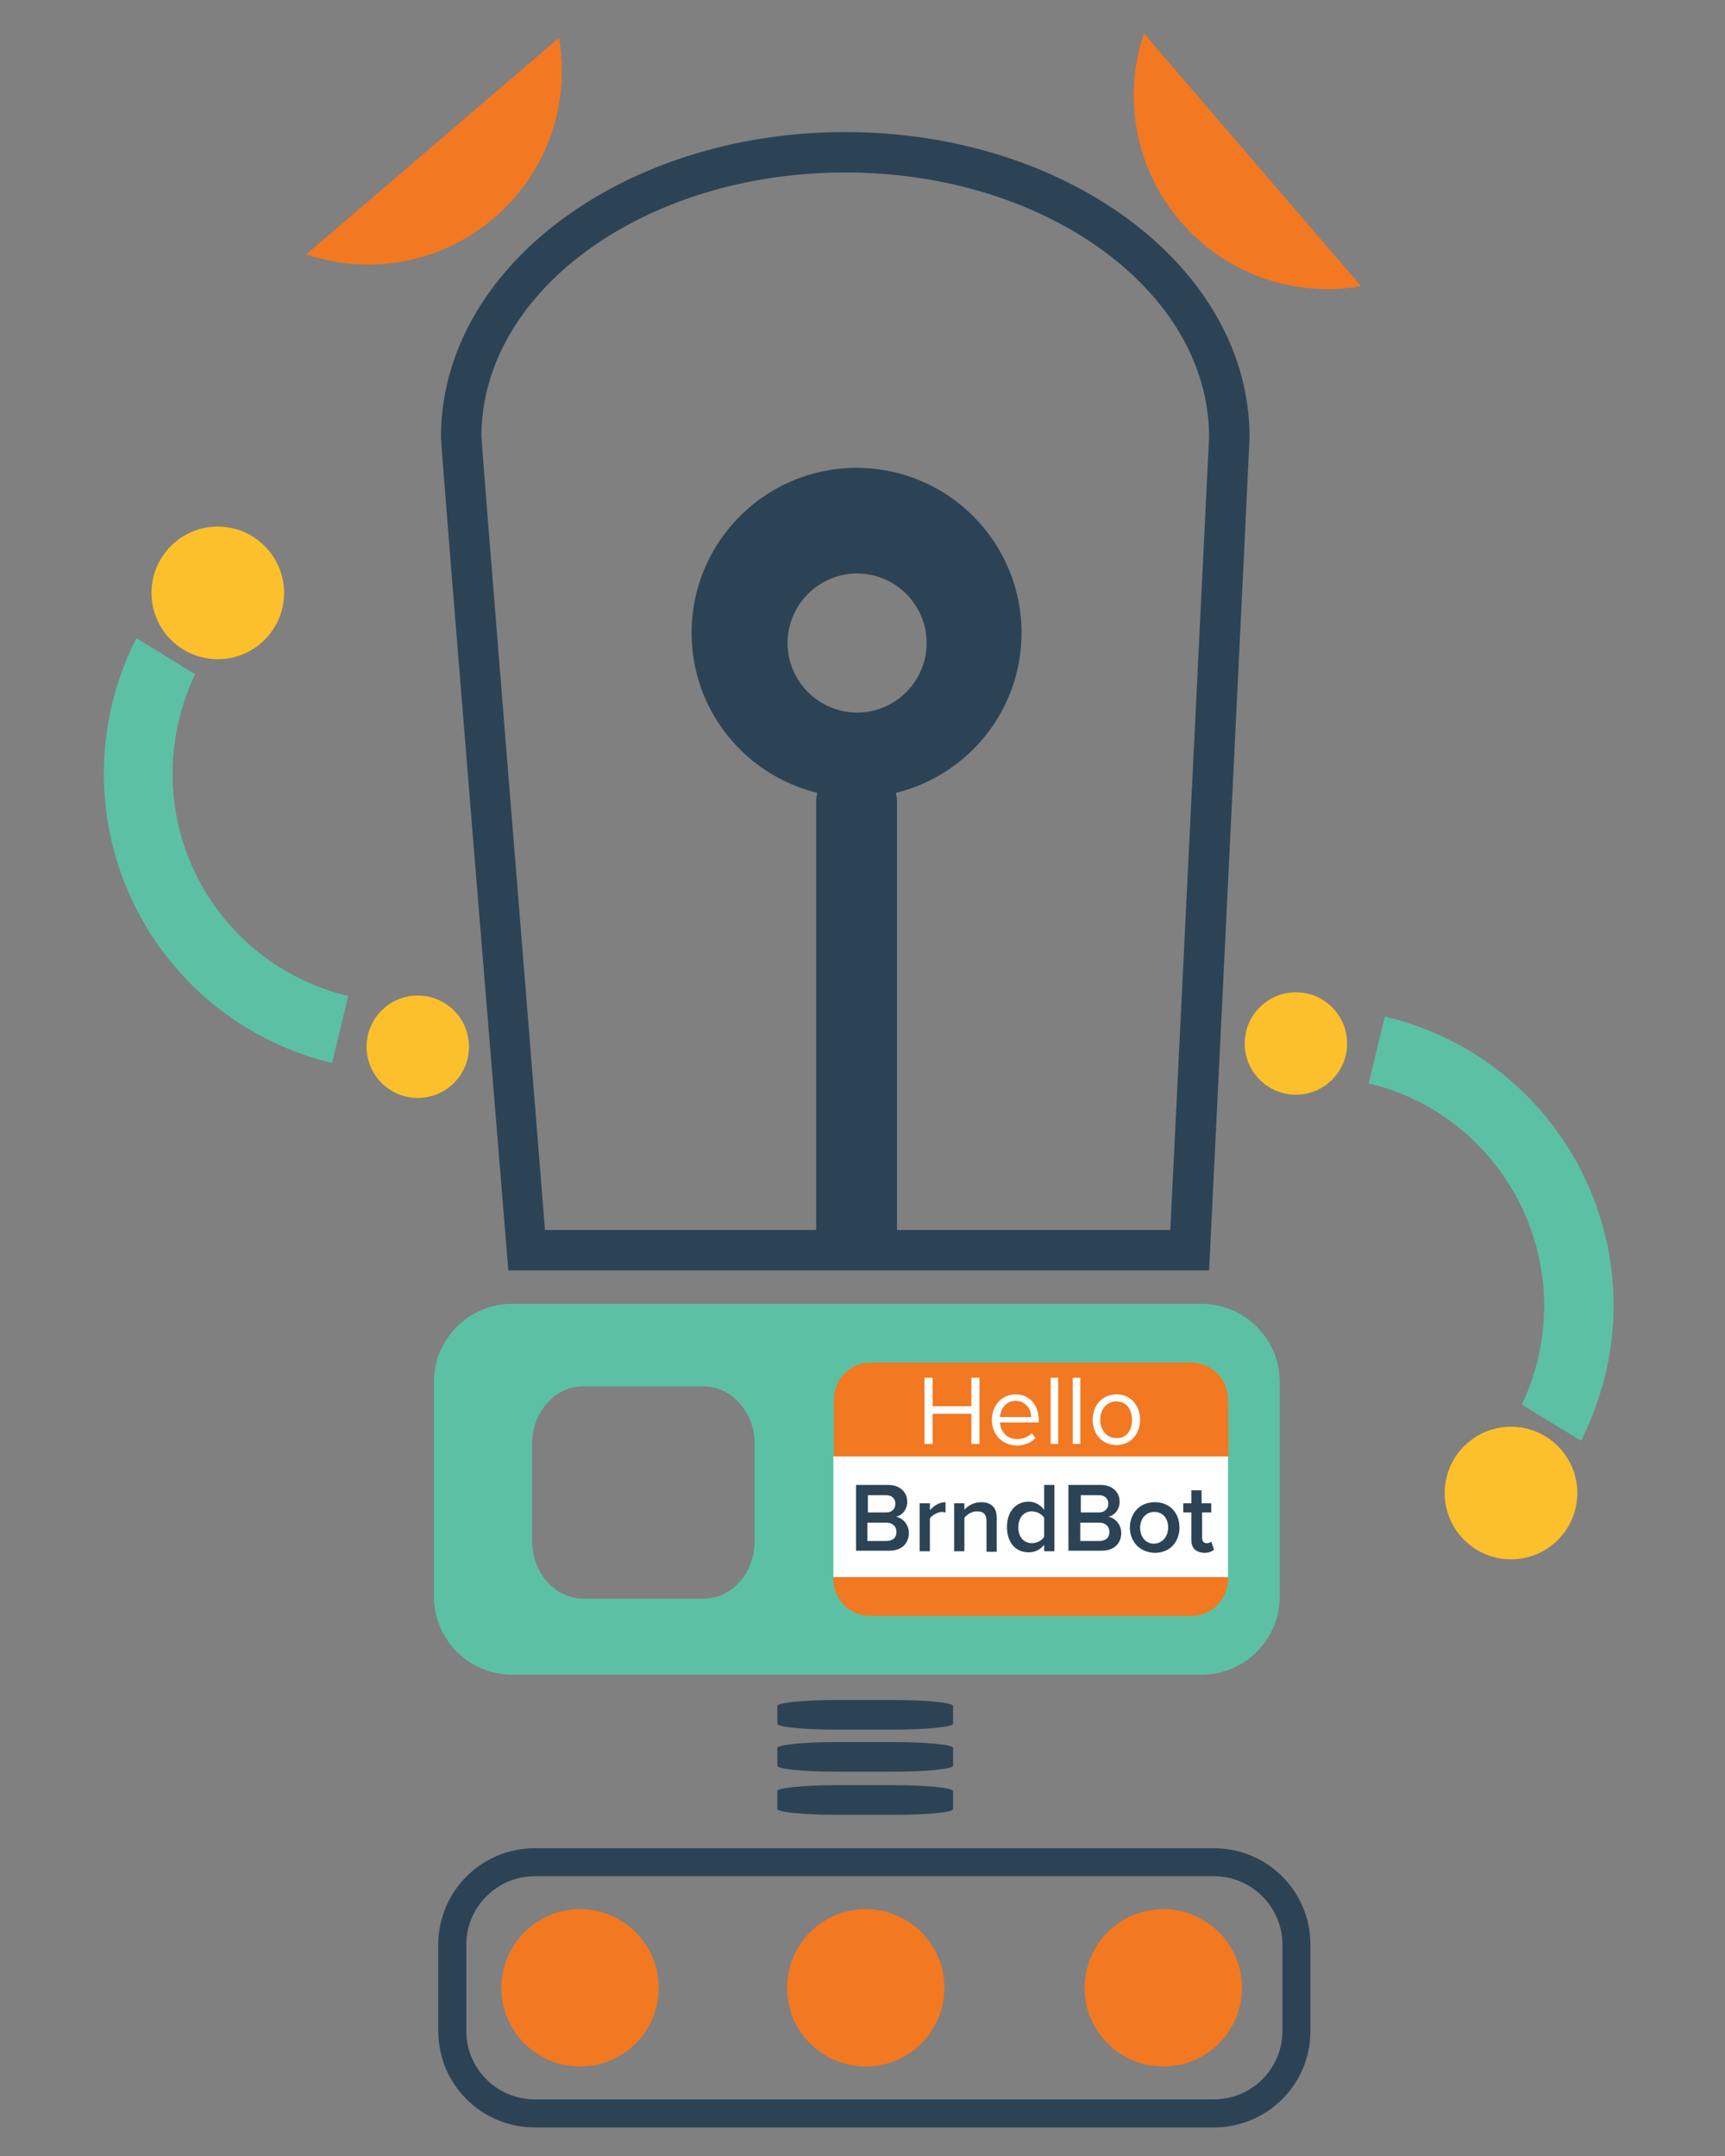 <?xml version="1.0" encoding="utf-8"?>
<!-- Generator: Adobe Illustrator 19.0.1, SVG Export Plug-In . SVG Version: 6.00 Build 0)  -->
<svg version="1.1" id="Layer_1" xmlns="http://www.w3.org/2000/svg" xmlns:xlink="http://www.w3.org/1999/xlink" x="0px" y="0px"
	 viewBox="0 0 320 400" style="enable-background:new 0 0 320 400;" xml:space="preserve">
<rect x="0" y="0" width="320" height="400" fill="#808080" stroke="none"/>
<style type="text/css">
	.st0{fill:#F27821;}
	.st1{fill:#2C4355;}
	.st2{fill:#FBC02C;}
	.st3{fill:#5CC1A4;}
	.st4{fill:#FFFFFF;}
</style>
<g>
	<g>
		<path class="st0" d="M212.2,6.2c-3.9,11.6-1.8,24.9,6.8,34.9s21.4,14.1,33.5,12L212.2,6.2z"/>
	</g>
	<g>
		<path class="st0" d="M56.8,47.2c11.6,3.9,24.9,1.8,34.9-6.8S105.8,19,103.7,7L56.8,47.2z"/>
	</g>
	<g>
		<path class="st1" d="M156.8,24.5c-41.4,0-75,25.3-75,56.6c0,2.3,12.5,154.6,12.5,154.6h130c0,0,7.5-153.4,7.5-154.6
			C231.8,49.8,198.2,24.5,156.8,24.5z M159,132.2c-7.1,0-12.9-5.8-12.9-12.9s5.8-12.9,12.9-12.9c7.1,0,12.9,5.8,12.9,12.9
			C171.9,126.4,166.1,132.2,159,132.2z M217.1,228.2h-50.7v-79.4c0-0.6-0.1-1.1-0.2-1.7c13.4-3.3,23.3-15.3,23.3-29.7
			c0-16.9-13.7-30.6-30.6-30.6s-30.6,13.7-30.6,30.6c0,14.4,9.9,26.4,23.3,29.7c-0.1,0.5-0.2,1.1-0.2,1.7v79.4h-50.3
			C97.5,183,89.6,86.1,89.3,80.9c0.1-27,30.3-48.9,67.5-48.9s67.4,22,67.5,49C224.1,84.9,219.7,175,217.1,228.2z"/>
	</g>
	<g>
		<g>
			<path class="st1" d="M165.8,320.9h-10.6c-6.1,0-11-0.5-11-1.1v-3.3c0-0.6,4.9-1.1,11-1.1h10.6c6.1,0,11,0.5,11,1.1v3.3
				C176.8,320.4,171.8,320.9,165.8,320.9z"/>
		</g>
		<g>
			<path class="st1" d="M165.8,328.7h-10.6c-6.1,0-11-0.5-11-1.1v-3.3c0-0.6,4.9-1.1,11-1.1h10.6c6.1,0,11,0.5,11,1.1v3.3
				C176.8,328.2,171.8,328.7,165.8,328.7z"/>
		</g>
		<g>
			<path class="st1" d="M165.8,336.7h-10.6c-6.1,0-11-0.5-11-1.1v-3.3c0-0.6,4.9-1.1,11-1.1h10.6c6.1,0,11,0.5,11,1.1v3.3
				C176.8,336.3,171.8,336.7,165.8,336.7z"/>
		</g>
	</g>
	<g>
		<g>
			<path class="st1" d="M225.2,348.1c7,0,12.7,5.7,12.7,12.7v16c0,7-5.7,12.7-12.7,12.7h-126c-7,0-12.7-5.7-12.7-12.7v-16
				c0-7,5.7-12.7,12.7-12.7H225.2 M225.2,342.9h-126c-9.9,0-17.9,8-17.9,17.9v16c0,9.9,8,17.9,17.9,17.9h126c9.9,0,17.9-8,17.9-17.9
				v-16C243.1,350.9,235.1,342.9,225.2,342.9L225.2,342.9z"/>
		</g>
	</g>
	<g>
		<circle class="st0" cx="215.8" cy="368.8" r="14.6"/>
	</g>
	<g>
		<circle class="st0" cx="160.6" cy="368.8" r="14.6"/>
	</g>
	<g>
		<circle class="st0" cx="107.6" cy="368.8" r="14.6"/>
	</g>
	<g>
		<circle class="st2" cx="240.4" cy="193.6" r="9.5"/>
	</g>
	<g>
		<g>
			<path class="st3" d="M285.3,252.1c-0.7,3-1.7,5.8-3,8.5l0,0l11,6.7c1.9-3.8,3.4-7.9,4.5-12.2c7.1-29.7-11.2-59.5-40.9-66.5
				l-3,12.4C276.6,206.4,290.7,229.3,285.3,252.1z"/>
		</g>
	</g>
	<g>
		<circle class="st2" cx="280.3" cy="277" r="12.3"/>
	</g>
	<g>
		<g>
			<g>
				<path class="st3" d="M33.2,133.6c0.7-3,1.7-5.8,3-8.5l0,0l-10.9-6.7c-1.9,3.8-3.5,7.9-4.5,12.2c-7.1,29.7,11.1,59.5,40.8,66.6
					l3-12.4C41.7,179.3,27.7,156.4,33.2,133.6z"/>
			</g>
		</g>
		<g>
			<circle class="st2" cx="77.5" cy="194.2" r="9.5"/>
		</g>
		<g>
			<circle class="st2" cx="40.4" cy="110" r="12.3"/>
		</g>
	</g>
	<g>
		<path class="st3" d="M222.9,241.9H95c-8,0-14.5,6.5-14.5,14.5v39.8c0,8,6.5,14.5,14.5,14.5h127.9c8,0,14.5-6.5,14.5-14.5v-39.8
			C237.4,248.4,230.9,241.9,222.9,241.9z M140,285.9c0,5.9-4.2,10.7-9.5,10.7h-22.3c-5.2,0-9.5-4.8-9.5-10.7v-18
			c0-5.9,4.2-10.7,9.5-10.7h22.3c5.2,0,9.5,4.8,9.5,10.7V285.9z"/>
	</g>
	<g>
		<g>
			<rect x="154.6" y="270.2" class="st4" width="73.2" height="22.4"/>
		</g>
		<g>
			<path class="st0" d="M227.8,259.6c0-3.8-3.1-6.8-6.8-6.8h-59.5c-3.8,0-6.8,3.1-6.8,6.8v10.6h73.2L227.8,259.6L227.8,259.6z"/>
		</g>
		<g>
			<path class="st0" d="M154.6,293c0,3.8,3.1,6.8,6.8,6.8H221c3.8,0,6.8-3.1,6.8-6.8v-0.4h-73.2V293z"/>
		</g>
		<g>
			<path class="st4" d="M180.2,267.9v-5.6H173v5.6h-1.5v-12.3h1.5v5.3h7.2v-5.3h1.5v12.3H180.2z"/>
			<path class="st4" d="M184,263.4c0-2.6,1.8-4.7,4.4-4.7c2.7,0,4.3,2.1,4.3,4.8v0.4h-7.2c0.1,1.7,1.3,3.1,3.2,3.1
				c1,0,2-0.4,2.7-1.1l0.7,0.9c-0.9,0.9-2.1,1.4-3.5,1.4C185.9,268.1,184,266.2,184,263.4z M188.4,259.9c-1.9,0-2.8,1.6-2.9,3h5.8
				C191.3,261.6,190.4,259.9,188.4,259.9z"/>
			<path class="st4" d="M194.9,267.9v-12.3h1.4v12.3H194.9z"/>
			<path class="st4" d="M199,267.9v-12.3h1.4v12.3H199z"/>
			<path class="st4" d="M202.7,263.4c0-2.6,1.7-4.7,4.4-4.7s4.4,2.1,4.4,4.7s-1.7,4.7-4.4,4.7S202.7,266,202.7,263.4z M210,263.4
				c0-1.8-1-3.4-2.9-3.4s-3,1.6-3,3.4s1.1,3.4,3,3.4C209,266.9,210,265.3,210,263.4z"/>
		</g>
		<g>
			<path class="st1" d="M158.8,287.8v-12.3h6c2.2,0,3.5,1.4,3.5,3.1c0,1.5-1,2.6-2.1,2.8c1.3,0.2,2.4,1.5,2.4,3
				c0,1.9-1.3,3.3-3.6,3.3h-6.2V287.8z M166.1,279c0-0.9-0.6-1.6-1.7-1.6H161v3.2h3.4C165.5,280.6,166.1,279.9,166.1,279z
				 M166.3,284.2c0-0.9-0.6-1.7-1.9-1.7h-3.5v3.4h3.5C165.6,285.9,166.3,285.3,166.3,284.2z"/>
			<path class="st1" d="M170.6,287.8v-8.9h1.9v1.3c0.7-0.8,1.7-1.5,2.9-1.5v1.9c-0.2,0-0.4-0.1-0.6-0.1c-0.8,0-1.9,0.6-2.3,1.2v6.1
				H170.6z"/>
			<path class="st1" d="M183,287.8v-5.6c0-1.4-0.7-1.8-1.8-1.8c-1,0-1.8,0.6-2.3,1.2v6.2H177v-8.9h1.9v1.2c0.6-0.7,1.7-1.4,3.1-1.4
				c1.9,0,2.9,1,2.9,2.9v6.3H183V287.8z"/>
			<path class="st1" d="M193.7,287.8v-1.2c-0.7,0.9-1.7,1.4-2.9,1.4c-2.3,0-4-1.7-4-4.7c0-2.9,1.7-4.7,4-4.7c1.1,0,2.1,0.5,2.9,1.5
				v-4.6h1.9v12.3L193.7,287.8L193.7,287.8z M193.7,285.1v-3.5c-0.4-0.7-1.4-1.2-2.3-1.2c-1.5,0-2.5,1.2-2.5,3c0,1.7,1,2.9,2.5,2.9
				C192.4,286.3,193.3,285.8,193.7,285.1z"/>
			<path class="st1" d="M198.2,287.8v-12.3h6c2.2,0,3.5,1.4,3.5,3.1c0,1.5-1,2.6-2.1,2.8c1.3,0.2,2.4,1.5,2.4,3
				c0,1.9-1.3,3.3-3.6,3.3h-6.2V287.8z M205.6,279c0-0.9-0.6-1.6-1.7-1.6h-3.4v3.2h3.4C204.9,280.6,205.6,279.9,205.6,279z
				 M205.8,284.2c0-0.9-0.6-1.7-1.9-1.7h-3.5v3.4h3.5C205.1,285.9,205.8,285.3,205.8,284.2z"/>
			<path class="st1" d="M209.6,283.4c0-2.5,1.7-4.7,4.6-4.7c2.9,0,4.6,2.1,4.6,4.7s-1.7,4.7-4.6,4.7
				C211.3,288,209.6,285.9,209.6,283.4z M216.7,283.4c0-1.6-0.9-2.9-2.6-2.9c-1.6,0-2.6,1.4-2.6,2.9c0,1.6,0.9,3,2.6,3
				C215.8,286.3,216.7,284.9,216.7,283.4z"/>
			<path class="st1" d="M221,285.7v-5.1h-1.5v-1.7h1.5v-2.4h1.9v2.4h1.8v1.7H223v4.7c0,0.6,0.3,1,0.8,1c0.4,0,0.7-0.1,0.9-0.3
				l0.5,1.5c-0.3,0.3-0.9,0.6-1.8,0.6C221.8,288,221,287.2,221,285.7z"/>
		</g>
	</g>
</g>
</svg>
